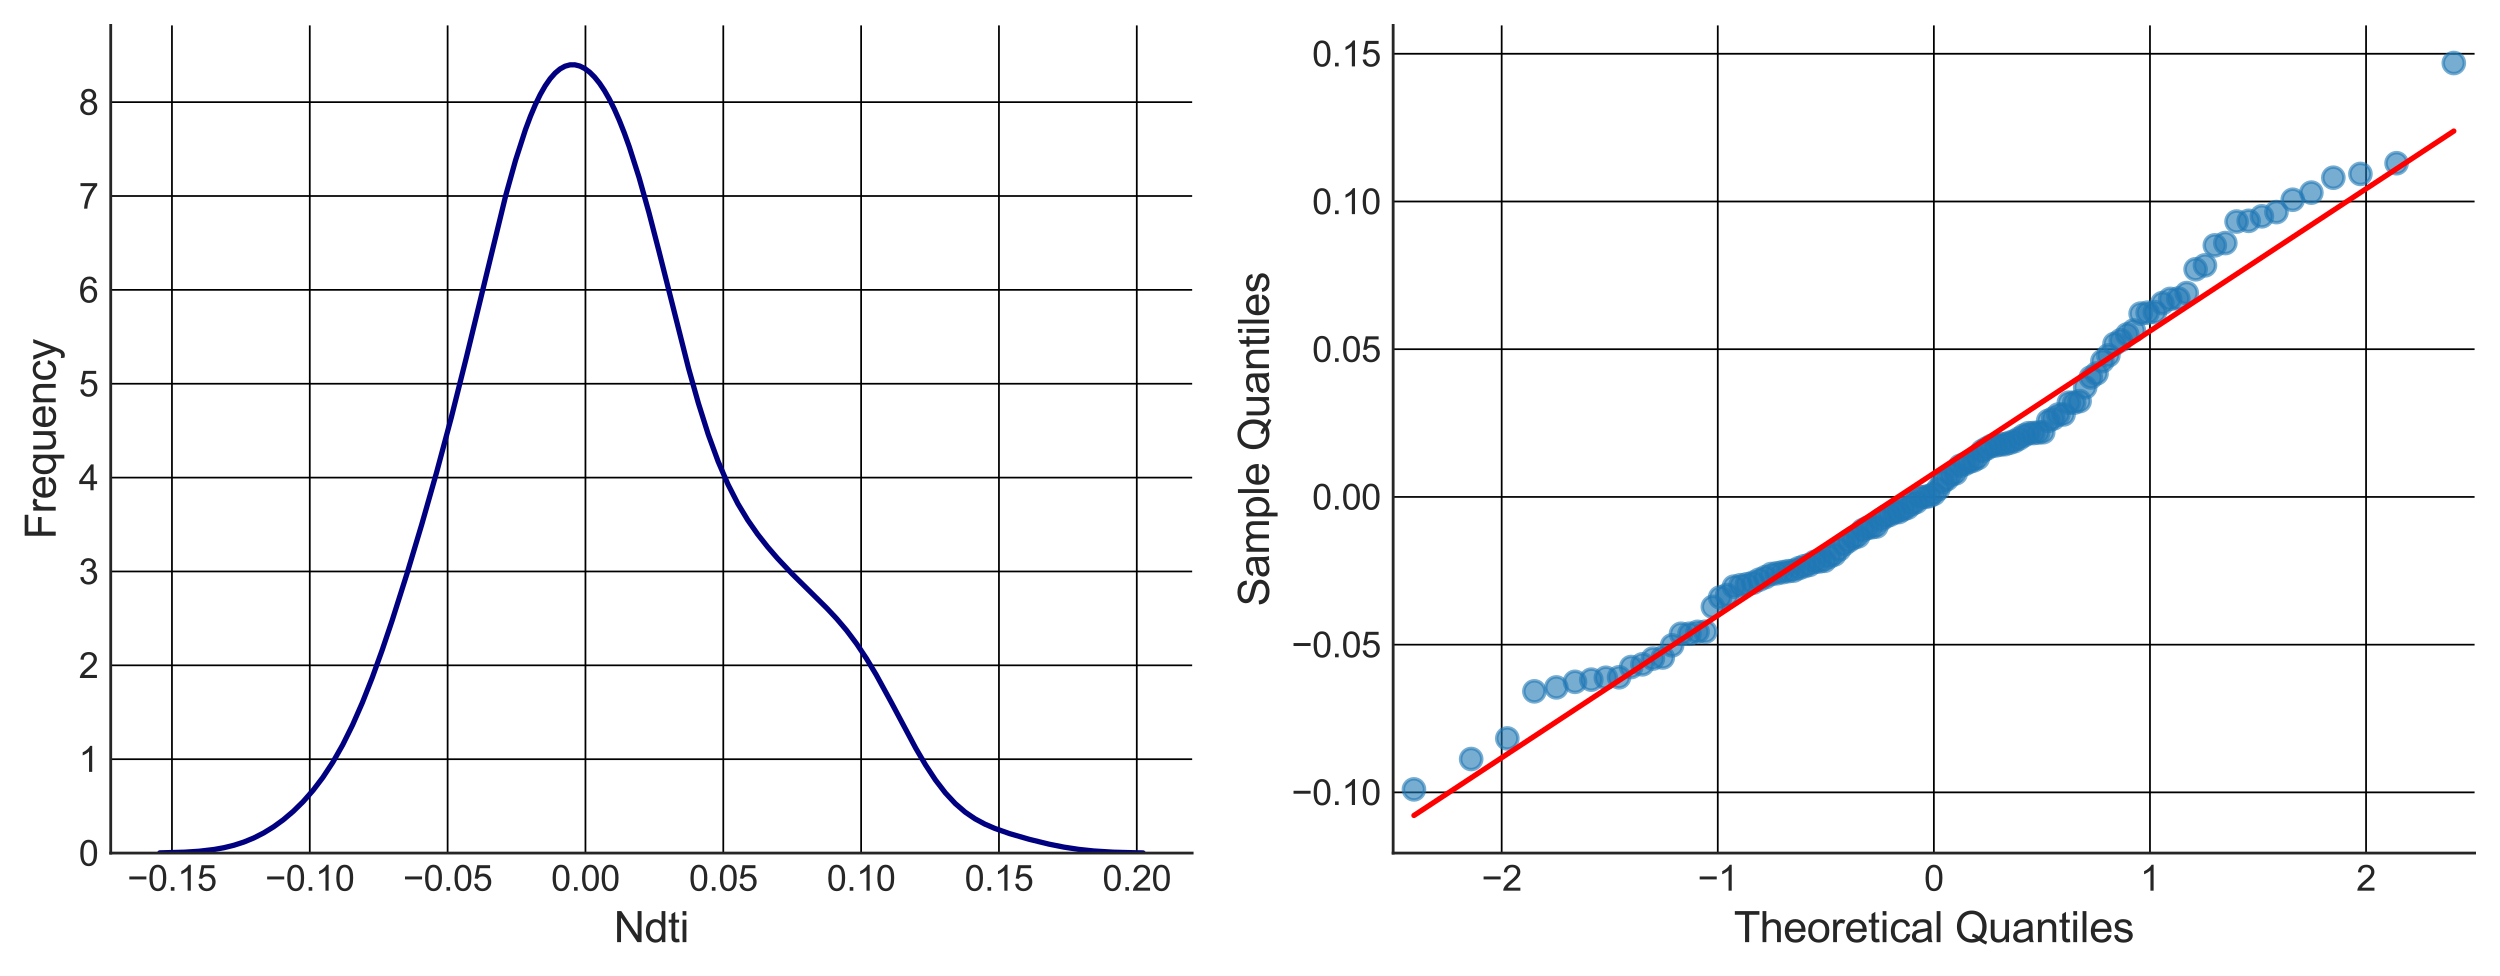 <?xml version="1.0" encoding="utf-8" standalone="no"?>
<!DOCTYPE svg PUBLIC "-//W3C//DTD SVG 1.1//EN"
  "http://www.w3.org/Graphics/SVG/1.1/DTD/svg11.dtd">
<svg xmlns:xlink="http://www.w3.org/1999/xlink" width="708.431pt" height="276.56pt" viewBox="0 0 708.431 276.56" xmlns="http://www.w3.org/2000/svg" version="1.1">
 <defs>
  <style type="text/css">*{stroke-linejoin: round; stroke-linecap: butt}</style>
 </defs>
 <g id="figure_1">
  <g id="patch_1">
   <path d="M 0 276.56 
L 708.431 276.56 
L 708.431 0 
L 0 0 
L 0 276.56 
z
" style="fill: none"/>
  </g>
  <g id="axes_1">
   <g id="patch_2">
    <path d="M 31.376 241.74 
L 337.826 241.74 
L 337.826 7.2 
L 31.376 7.2 
L 31.376 241.74 
z
" style="fill: none"/>
   </g>
   <g id="matplotlib.axis_1">
    <g id="xtick_1">
     <g id="line2d_1">
      <path d="M 48.726 241.74 
L 48.726 7.2 
" clip-path="url(#pf170e3be5d)" style="fill: none; stroke: #000000; stroke-width: 0.5; stroke-linecap: round"/>
     </g>
     <g id="line2d_2"/>
     <g id="text_1">
      <!-- −0.15 -->
      <g style="fill: #262626" transform="translate(36.075 252.398) scale(0.1 -0.1)">
       <defs>
        <path id="ArialMT-2212" d="M 3381 1997 
L 356 1997 
L 356 2522 
L 3381 2522 
L 3381 1997 
z
" transform="scale(0.016)"/>
        <path id="ArialMT-30" d="M 266 2259 
Q 266 3072 433 3567 
Q 600 4063 929 4331 
Q 1259 4600 1759 4600 
Q 2128 4600 2406 4451 
Q 2684 4303 2865 4023 
Q 3047 3744 3150 3342 
Q 3253 2941 3253 2259 
Q 3253 1453 3087 958 
Q 2922 463 2592 192 
Q 2263 -78 1759 -78 
Q 1097 -78 719 397 
Q 266 969 266 2259 
z
M 844 2259 
Q 844 1131 1108 757 
Q 1372 384 1759 384 
Q 2147 384 2411 759 
Q 2675 1134 2675 2259 
Q 2675 3391 2411 3762 
Q 2147 4134 1753 4134 
Q 1366 4134 1134 3806 
Q 844 3388 844 2259 
z
" transform="scale(0.016)"/>
        <path id="ArialMT-2e" d="M 581 0 
L 581 641 
L 1222 641 
L 1222 0 
L 581 0 
z
" transform="scale(0.016)"/>
        <path id="ArialMT-31" d="M 2384 0 
L 1822 0 
L 1822 3584 
Q 1619 3391 1289 3197 
Q 959 3003 697 2906 
L 697 3450 
Q 1169 3672 1522 3987 
Q 1875 4303 2022 4600 
L 2384 4600 
L 2384 0 
z
" transform="scale(0.016)"/>
        <path id="ArialMT-35" d="M 266 1200 
L 856 1250 
Q 922 819 1161 601 
Q 1400 384 1738 384 
Q 2144 384 2425 690 
Q 2706 997 2706 1503 
Q 2706 1984 2436 2262 
Q 2166 2541 1728 2541 
Q 1456 2541 1237 2417 
Q 1019 2294 894 2097 
L 366 2166 
L 809 4519 
L 3088 4519 
L 3088 3981 
L 1259 3981 
L 1013 2750 
Q 1425 3038 1878 3038 
Q 2478 3038 2890 2622 
Q 3303 2206 3303 1553 
Q 3303 931 2941 478 
Q 2500 -78 1738 -78 
Q 1113 -78 717 272 
Q 322 622 266 1200 
z
" transform="scale(0.016)"/>
       </defs>
       <use xlink:href="#ArialMT-2212"/>
       <use xlink:href="#ArialMT-30" transform="translate(58.398 0)"/>
       <use xlink:href="#ArialMT-2e" transform="translate(114.014 0)"/>
       <use xlink:href="#ArialMT-31" transform="translate(141.797 0)"/>
       <use xlink:href="#ArialMT-35" transform="translate(197.412 0)"/>
      </g>
     </g>
    </g>
    <g id="xtick_2">
     <g id="line2d_3">
      <path d="M 87.784 241.74 
L 87.784 7.2 
" clip-path="url(#pf170e3be5d)" style="fill: none; stroke: #000000; stroke-width: 0.5; stroke-linecap: round"/>
     </g>
     <g id="line2d_4"/>
     <g id="text_2">
      <!-- −0.10 -->
      <g style="fill: #262626" transform="translate(75.133 252.398) scale(0.1 -0.1)">
       <use xlink:href="#ArialMT-2212"/>
       <use xlink:href="#ArialMT-30" transform="translate(58.398 0)"/>
       <use xlink:href="#ArialMT-2e" transform="translate(114.014 0)"/>
       <use xlink:href="#ArialMT-31" transform="translate(141.797 0)"/>
       <use xlink:href="#ArialMT-30" transform="translate(197.412 0)"/>
      </g>
     </g>
    </g>
    <g id="xtick_3">
     <g id="line2d_5">
      <path d="M 126.843 241.74 
L 126.843 7.2 
" clip-path="url(#pf170e3be5d)" style="fill: none; stroke: #000000; stroke-width: 0.5; stroke-linecap: round"/>
     </g>
     <g id="line2d_6"/>
     <g id="text_3">
      <!-- −0.05 -->
      <g style="fill: #262626" transform="translate(114.192 252.398) scale(0.1 -0.1)">
       <use xlink:href="#ArialMT-2212"/>
       <use xlink:href="#ArialMT-30" transform="translate(58.398 0)"/>
       <use xlink:href="#ArialMT-2e" transform="translate(114.014 0)"/>
       <use xlink:href="#ArialMT-30" transform="translate(141.797 0)"/>
       <use xlink:href="#ArialMT-35" transform="translate(197.412 0)"/>
      </g>
     </g>
    </g>
    <g id="xtick_4">
     <g id="line2d_7">
      <path d="M 165.901 241.74 
L 165.901 7.2 
" clip-path="url(#pf170e3be5d)" style="fill: none; stroke: #000000; stroke-width: 0.5; stroke-linecap: round"/>
     </g>
     <g id="line2d_8"/>
     <g id="text_4">
      <!-- 0.00 -->
      <g style="fill: #262626" transform="translate(156.17 252.398) scale(0.1 -0.1)">
       <use xlink:href="#ArialMT-30"/>
       <use xlink:href="#ArialMT-2e" transform="translate(55.615 0)"/>
       <use xlink:href="#ArialMT-30" transform="translate(83.398 0)"/>
       <use xlink:href="#ArialMT-30" transform="translate(139.014 0)"/>
      </g>
     </g>
    </g>
    <g id="xtick_5">
     <g id="line2d_9">
      <path d="M 204.959 241.74 
L 204.959 7.2 
" clip-path="url(#pf170e3be5d)" style="fill: none; stroke: #000000; stroke-width: 0.5; stroke-linecap: round"/>
     </g>
     <g id="line2d_10"/>
     <g id="text_5">
      <!-- 0.05 -->
      <g style="fill: #262626" transform="translate(195.229 252.398) scale(0.1 -0.1)">
       <use xlink:href="#ArialMT-30"/>
       <use xlink:href="#ArialMT-2e" transform="translate(55.615 0)"/>
       <use xlink:href="#ArialMT-30" transform="translate(83.398 0)"/>
       <use xlink:href="#ArialMT-35" transform="translate(139.014 0)"/>
      </g>
     </g>
    </g>
    <g id="xtick_6">
     <g id="line2d_11">
      <path d="M 244.017 241.74 
L 244.017 7.2 
" clip-path="url(#pf170e3be5d)" style="fill: none; stroke: #000000; stroke-width: 0.5; stroke-linecap: round"/>
     </g>
     <g id="line2d_12"/>
     <g id="text_6">
      <!-- 0.10 -->
      <g style="fill: #262626" transform="translate(234.287 252.398) scale(0.1 -0.1)">
       <use xlink:href="#ArialMT-30"/>
       <use xlink:href="#ArialMT-2e" transform="translate(55.615 0)"/>
       <use xlink:href="#ArialMT-31" transform="translate(83.398 0)"/>
       <use xlink:href="#ArialMT-30" transform="translate(139.014 0)"/>
      </g>
     </g>
    </g>
    <g id="xtick_7">
     <g id="line2d_13">
      <path d="M 283.075 241.74 
L 283.075 7.2 
" clip-path="url(#pf170e3be5d)" style="fill: none; stroke: #000000; stroke-width: 0.5; stroke-linecap: round"/>
     </g>
     <g id="line2d_14"/>
     <g id="text_7">
      <!-- 0.15 -->
      <g style="fill: #262626" transform="translate(273.345 252.398) scale(0.1 -0.1)">
       <use xlink:href="#ArialMT-30"/>
       <use xlink:href="#ArialMT-2e" transform="translate(55.615 0)"/>
       <use xlink:href="#ArialMT-31" transform="translate(83.398 0)"/>
       <use xlink:href="#ArialMT-35" transform="translate(139.014 0)"/>
      </g>
     </g>
    </g>
    <g id="xtick_8">
     <g id="line2d_15">
      <path d="M 322.134 241.74 
L 322.134 7.2 
" clip-path="url(#pf170e3be5d)" style="fill: none; stroke: #000000; stroke-width: 0.5; stroke-linecap: round"/>
     </g>
     <g id="line2d_16"/>
     <g id="text_8">
      <!-- 0.20 -->
      <g style="fill: #262626" transform="translate(312.403 252.398) scale(0.1 -0.1)">
       <defs>
        <path id="ArialMT-32" d="M 3222 541 
L 3222 0 
L 194 0 
Q 188 203 259 391 
Q 375 700 629 1000 
Q 884 1300 1366 1694 
Q 2113 2306 2375 2664 
Q 2638 3022 2638 3341 
Q 2638 3675 2398 3904 
Q 2159 4134 1775 4134 
Q 1369 4134 1125 3890 
Q 881 3647 878 3216 
L 300 3275 
Q 359 3922 746 4261 
Q 1134 4600 1788 4600 
Q 2447 4600 2831 4234 
Q 3216 3869 3216 3328 
Q 3216 3053 3103 2787 
Q 2991 2522 2730 2228 
Q 2469 1934 1863 1422 
Q 1356 997 1212 845 
Q 1069 694 975 541 
L 3222 541 
z
" transform="scale(0.016)"/>
       </defs>
       <use xlink:href="#ArialMT-30"/>
       <use xlink:href="#ArialMT-2e" transform="translate(55.615 0)"/>
       <use xlink:href="#ArialMT-32" transform="translate(83.398 0)"/>
       <use xlink:href="#ArialMT-30" transform="translate(139.014 0)"/>
      </g>
     </g>
    </g>
    <g id="text_9">
     <!-- Ndti -->
     <g style="fill: #262626" transform="translate(173.931 266.975) scale(0.12 -0.12)">
      <defs>
       <path id="ArialMT-4e" d="M 488 0 
L 488 4581 
L 1109 4581 
L 3516 984 
L 3516 4581 
L 4097 4581 
L 4097 0 
L 3475 0 
L 1069 3600 
L 1069 0 
L 488 0 
z
" transform="scale(0.016)"/>
       <path id="ArialMT-64" d="M 2575 0 
L 2575 419 
Q 2259 -75 1647 -75 
Q 1250 -75 917 144 
Q 584 363 401 755 
Q 219 1147 219 1656 
Q 219 2153 384 2558 
Q 550 2963 881 3178 
Q 1213 3394 1622 3394 
Q 1922 3394 2156 3267 
Q 2391 3141 2538 2938 
L 2538 4581 
L 3097 4581 
L 3097 0 
L 2575 0 
z
M 797 1656 
Q 797 1019 1065 703 
Q 1334 388 1700 388 
Q 2069 388 2326 689 
Q 2584 991 2584 1609 
Q 2584 2291 2321 2609 
Q 2059 2928 1675 2928 
Q 1300 2928 1048 2622 
Q 797 2316 797 1656 
z
" transform="scale(0.016)"/>
       <path id="ArialMT-74" d="M 1650 503 
L 1731 6 
Q 1494 -44 1306 -44 
Q 1000 -44 831 53 
Q 663 150 594 308 
Q 525 466 525 972 
L 525 2881 
L 113 2881 
L 113 3319 
L 525 3319 
L 525 4141 
L 1084 4478 
L 1084 3319 
L 1650 3319 
L 1650 2881 
L 1084 2881 
L 1084 941 
Q 1084 700 1114 631 
Q 1144 563 1211 522 
Q 1278 481 1403 481 
Q 1497 481 1650 503 
z
" transform="scale(0.016)"/>
       <path id="ArialMT-69" d="M 425 3934 
L 425 4581 
L 988 4581 
L 988 3934 
L 425 3934 
z
M 425 0 
L 425 3319 
L 988 3319 
L 988 0 
L 425 0 
z
" transform="scale(0.016)"/>
      </defs>
      <use xlink:href="#ArialMT-4e"/>
      <use xlink:href="#ArialMT-64" transform="translate(72.217 0)"/>
      <use xlink:href="#ArialMT-74" transform="translate(127.832 0)"/>
      <use xlink:href="#ArialMT-69" transform="translate(155.615 0)"/>
     </g>
    </g>
   </g>
   <g id="matplotlib.axis_2">
    <g id="ytick_1">
     <g id="line2d_17">
      <path d="M 31.376 241.74 
L 337.826 241.74 
" clip-path="url(#pf170e3be5d)" style="fill: none; stroke: #000000; stroke-width: 0.5; stroke-linecap: round"/>
     </g>
     <g id="line2d_18"/>
     <g id="text_10">
      <!-- 0 -->
      <g style="fill: #262626" transform="translate(22.315 245.319) scale(0.1 -0.1)">
       <use xlink:href="#ArialMT-30"/>
      </g>
     </g>
    </g>
    <g id="ytick_2">
     <g id="line2d_19">
      <path d="M 31.376 215.14 
L 337.826 215.14 
" clip-path="url(#pf170e3be5d)" style="fill: none; stroke: #000000; stroke-width: 0.5; stroke-linecap: round"/>
     </g>
     <g id="line2d_20"/>
     <g id="text_11">
      <!-- 1 -->
      <g style="fill: #262626" transform="translate(22.315 218.719) scale(0.1 -0.1)">
       <use xlink:href="#ArialMT-31"/>
      </g>
     </g>
    </g>
    <g id="ytick_3">
     <g id="line2d_21">
      <path d="M 31.376 188.541 
L 337.826 188.541 
" clip-path="url(#pf170e3be5d)" style="fill: none; stroke: #000000; stroke-width: 0.5; stroke-linecap: round"/>
     </g>
     <g id="line2d_22"/>
     <g id="text_12">
      <!-- 2 -->
      <g style="fill: #262626" transform="translate(22.315 192.12) scale(0.1 -0.1)">
       <use xlink:href="#ArialMT-32"/>
      </g>
     </g>
    </g>
    <g id="ytick_4">
     <g id="line2d_23">
      <path d="M 31.376 161.941 
L 337.826 161.941 
" clip-path="url(#pf170e3be5d)" style="fill: none; stroke: #000000; stroke-width: 0.5; stroke-linecap: round"/>
     </g>
     <g id="line2d_24"/>
     <g id="text_13">
      <!-- 3 -->
      <g style="fill: #262626" transform="translate(22.315 165.52) scale(0.1 -0.1)">
       <defs>
        <path id="ArialMT-33" d="M 269 1209 
L 831 1284 
Q 928 806 1161 595 
Q 1394 384 1728 384 
Q 2125 384 2398 659 
Q 2672 934 2672 1341 
Q 2672 1728 2419 1979 
Q 2166 2231 1775 2231 
Q 1616 2231 1378 2169 
L 1441 2663 
Q 1497 2656 1531 2656 
Q 1891 2656 2178 2843 
Q 2466 3031 2466 3422 
Q 2466 3731 2256 3934 
Q 2047 4138 1716 4138 
Q 1388 4138 1169 3931 
Q 950 3725 888 3313 
L 325 3413 
Q 428 3978 793 4289 
Q 1159 4600 1703 4600 
Q 2078 4600 2393 4439 
Q 2709 4278 2876 4000 
Q 3044 3722 3044 3409 
Q 3044 3113 2884 2869 
Q 2725 2625 2413 2481 
Q 2819 2388 3044 2092 
Q 3269 1797 3269 1353 
Q 3269 753 2831 336 
Q 2394 -81 1725 -81 
Q 1122 -81 723 278 
Q 325 638 269 1209 
z
" transform="scale(0.016)"/>
       </defs>
       <use xlink:href="#ArialMT-33"/>
      </g>
     </g>
    </g>
    <g id="ytick_5">
     <g id="line2d_25">
      <path d="M 31.376 135.342 
L 337.826 135.342 
" clip-path="url(#pf170e3be5d)" style="fill: none; stroke: #000000; stroke-width: 0.5; stroke-linecap: round"/>
     </g>
     <g id="line2d_26"/>
     <g id="text_14">
      <!-- 4 -->
      <g style="fill: #262626" transform="translate(22.315 138.921) scale(0.1 -0.1)">
       <defs>
        <path id="ArialMT-34" d="M 2069 0 
L 2069 1097 
L 81 1097 
L 81 1613 
L 2172 4581 
L 2631 4581 
L 2631 1613 
L 3250 1613 
L 3250 1097 
L 2631 1097 
L 2631 0 
L 2069 0 
z
M 2069 1613 
L 2069 3678 
L 634 1613 
L 2069 1613 
z
" transform="scale(0.016)"/>
       </defs>
       <use xlink:href="#ArialMT-34"/>
      </g>
     </g>
    </g>
    <g id="ytick_6">
     <g id="line2d_27">
      <path d="M 31.376 108.742 
L 337.826 108.742 
" clip-path="url(#pf170e3be5d)" style="fill: none; stroke: #000000; stroke-width: 0.5; stroke-linecap: round"/>
     </g>
     <g id="line2d_28"/>
     <g id="text_15">
      <!-- 5 -->
      <g style="fill: #262626" transform="translate(22.315 112.321) scale(0.1 -0.1)">
       <use xlink:href="#ArialMT-35"/>
      </g>
     </g>
    </g>
    <g id="ytick_7">
     <g id="line2d_29">
      <path d="M 31.376 82.143 
L 337.826 82.143 
" clip-path="url(#pf170e3be5d)" style="fill: none; stroke: #000000; stroke-width: 0.5; stroke-linecap: round"/>
     </g>
     <g id="line2d_30"/>
     <g id="text_16">
      <!-- 6 -->
      <g style="fill: #262626" transform="translate(22.315 85.722) scale(0.1 -0.1)">
       <defs>
        <path id="ArialMT-36" d="M 3184 3459 
L 2625 3416 
Q 2550 3747 2413 3897 
Q 2184 4138 1850 4138 
Q 1581 4138 1378 3988 
Q 1113 3794 959 3422 
Q 806 3050 800 2363 
Q 1003 2672 1297 2822 
Q 1591 2972 1913 2972 
Q 2475 2972 2870 2558 
Q 3266 2144 3266 1488 
Q 3266 1056 3080 686 
Q 2894 316 2569 119 
Q 2244 -78 1831 -78 
Q 1128 -78 684 439 
Q 241 956 241 2144 
Q 241 3472 731 4075 
Q 1159 4600 1884 4600 
Q 2425 4600 2770 4297 
Q 3116 3994 3184 3459 
z
M 888 1484 
Q 888 1194 1011 928 
Q 1134 663 1356 523 
Q 1578 384 1822 384 
Q 2178 384 2434 671 
Q 2691 959 2691 1453 
Q 2691 1928 2437 2201 
Q 2184 2475 1800 2475 
Q 1419 2475 1153 2201 
Q 888 1928 888 1484 
z
" transform="scale(0.016)"/>
       </defs>
       <use xlink:href="#ArialMT-36"/>
      </g>
     </g>
    </g>
    <g id="ytick_8">
     <g id="line2d_31">
      <path d="M 31.376 55.543 
L 337.826 55.543 
" clip-path="url(#pf170e3be5d)" style="fill: none; stroke: #000000; stroke-width: 0.5; stroke-linecap: round"/>
     </g>
     <g id="line2d_32"/>
     <g id="text_17">
      <!-- 7 -->
      <g style="fill: #262626" transform="translate(22.315 59.122) scale(0.1 -0.1)">
       <defs>
        <path id="ArialMT-37" d="M 303 3981 
L 303 4522 
L 3269 4522 
L 3269 4084 
Q 2831 3619 2401 2847 
Q 1972 2075 1738 1259 
Q 1569 684 1522 0 
L 944 0 
Q 953 541 1156 1306 
Q 1359 2072 1739 2783 
Q 2119 3494 2547 3981 
L 303 3981 
z
" transform="scale(0.016)"/>
       </defs>
       <use xlink:href="#ArialMT-37"/>
      </g>
     </g>
    </g>
    <g id="ytick_9">
     <g id="line2d_33">
      <path d="M 31.376 28.944 
L 337.826 28.944 
" clip-path="url(#pf170e3be5d)" style="fill: none; stroke: #000000; stroke-width: 0.5; stroke-linecap: round"/>
     </g>
     <g id="line2d_34"/>
     <g id="text_18">
      <!-- 8 -->
      <g style="fill: #262626" transform="translate(22.315 32.522) scale(0.1 -0.1)">
       <defs>
        <path id="ArialMT-38" d="M 1131 2484 
Q 781 2613 612 2850 
Q 444 3088 444 3419 
Q 444 3919 803 4259 
Q 1163 4600 1759 4600 
Q 2359 4600 2725 4251 
Q 3091 3903 3091 3403 
Q 3091 3084 2923 2848 
Q 2756 2613 2416 2484 
Q 2838 2347 3058 2040 
Q 3278 1734 3278 1309 
Q 3278 722 2862 322 
Q 2447 -78 1769 -78 
Q 1091 -78 675 323 
Q 259 725 259 1325 
Q 259 1772 486 2073 
Q 713 2375 1131 2484 
z
M 1019 3438 
Q 1019 3113 1228 2906 
Q 1438 2700 1772 2700 
Q 2097 2700 2305 2904 
Q 2513 3109 2513 3406 
Q 2513 3716 2298 3927 
Q 2084 4138 1766 4138 
Q 1444 4138 1231 3931 
Q 1019 3725 1019 3438 
z
M 838 1322 
Q 838 1081 952 856 
Q 1066 631 1291 507 
Q 1516 384 1775 384 
Q 2178 384 2440 643 
Q 2703 903 2703 1303 
Q 2703 1709 2433 1975 
Q 2163 2241 1756 2241 
Q 1359 2241 1098 1978 
Q 838 1716 838 1322 
z
" transform="scale(0.016)"/>
       </defs>
       <use xlink:href="#ArialMT-38"/>
      </g>
     </g>
    </g>
    <g id="text_19">
     <!-- Frequency -->
     <g style="fill: #262626" transform="translate(15.789 152.815) rotate(-90) scale(0.12 -0.12)">
      <defs>
       <path id="ArialMT-46" d="M 525 0 
L 525 4581 
L 3616 4581 
L 3616 4041 
L 1131 4041 
L 1131 2622 
L 3281 2622 
L 3281 2081 
L 1131 2081 
L 1131 0 
L 525 0 
z
" transform="scale(0.016)"/>
       <path id="ArialMT-72" d="M 416 0 
L 416 3319 
L 922 3319 
L 922 2816 
Q 1116 3169 1280 3281 
Q 1444 3394 1641 3394 
Q 1925 3394 2219 3213 
L 2025 2691 
Q 1819 2813 1613 2813 
Q 1428 2813 1281 2702 
Q 1134 2591 1072 2394 
Q 978 2094 978 1738 
L 978 0 
L 416 0 
z
" transform="scale(0.016)"/>
       <path id="ArialMT-65" d="M 2694 1069 
L 3275 997 
Q 3138 488 2766 206 
Q 2394 -75 1816 -75 
Q 1088 -75 661 373 
Q 234 822 234 1631 
Q 234 2469 665 2931 
Q 1097 3394 1784 3394 
Q 2450 3394 2872 2941 
Q 3294 2488 3294 1666 
Q 3294 1616 3291 1516 
L 816 1516 
Q 847 969 1125 678 
Q 1403 388 1819 388 
Q 2128 388 2347 550 
Q 2566 713 2694 1069 
z
M 847 1978 
L 2700 1978 
Q 2663 2397 2488 2606 
Q 2219 2931 1791 2931 
Q 1403 2931 1139 2672 
Q 875 2413 847 1978 
z
" transform="scale(0.016)"/>
       <path id="ArialMT-71" d="M 2538 -1272 
L 2538 353 
Q 2406 169 2170 47 
Q 1934 -75 1669 -75 
Q 1078 -75 651 397 
Q 225 869 225 1691 
Q 225 2191 398 2587 
Q 572 2984 901 3189 
Q 1231 3394 1625 3394 
Q 2241 3394 2594 2875 
L 2594 3319 
L 3100 3319 
L 3100 -1272 
L 2538 -1272 
z
M 803 1669 
Q 803 1028 1072 708 
Q 1341 388 1716 388 
Q 2075 388 2334 692 
Q 2594 997 2594 1619 
Q 2594 2281 2320 2615 
Q 2047 2950 1678 2950 
Q 1313 2950 1058 2639 
Q 803 2328 803 1669 
z
" transform="scale(0.016)"/>
       <path id="ArialMT-75" d="M 2597 0 
L 2597 488 
Q 2209 -75 1544 -75 
Q 1250 -75 995 37 
Q 741 150 617 320 
Q 494 491 444 738 
Q 409 903 409 1263 
L 409 3319 
L 972 3319 
L 972 1478 
Q 972 1038 1006 884 
Q 1059 663 1231 536 
Q 1403 409 1656 409 
Q 1909 409 2131 539 
Q 2353 669 2445 892 
Q 2538 1116 2538 1541 
L 2538 3319 
L 3100 3319 
L 3100 0 
L 2597 0 
z
" transform="scale(0.016)"/>
       <path id="ArialMT-6e" d="M 422 0 
L 422 3319 
L 928 3319 
L 928 2847 
Q 1294 3394 1984 3394 
Q 2284 3394 2536 3286 
Q 2788 3178 2913 3003 
Q 3038 2828 3088 2588 
Q 3119 2431 3119 2041 
L 3119 0 
L 2556 0 
L 2556 2019 
Q 2556 2363 2490 2533 
Q 2425 2703 2258 2804 
Q 2091 2906 1866 2906 
Q 1506 2906 1245 2678 
Q 984 2450 984 1813 
L 984 0 
L 422 0 
z
" transform="scale(0.016)"/>
       <path id="ArialMT-63" d="M 2588 1216 
L 3141 1144 
Q 3050 572 2676 248 
Q 2303 -75 1759 -75 
Q 1078 -75 664 370 
Q 250 816 250 1647 
Q 250 2184 428 2587 
Q 606 2991 970 3192 
Q 1334 3394 1763 3394 
Q 2303 3394 2647 3120 
Q 2991 2847 3088 2344 
L 2541 2259 
Q 2463 2594 2264 2762 
Q 2066 2931 1784 2931 
Q 1359 2931 1093 2626 
Q 828 2322 828 1663 
Q 828 994 1084 691 
Q 1341 388 1753 388 
Q 2084 388 2306 591 
Q 2528 794 2588 1216 
z
" transform="scale(0.016)"/>
       <path id="ArialMT-79" d="M 397 -1278 
L 334 -750 
Q 519 -800 656 -800 
Q 844 -800 956 -737 
Q 1069 -675 1141 -563 
Q 1194 -478 1313 -144 
Q 1328 -97 1363 -6 
L 103 3319 
L 709 3319 
L 1400 1397 
Q 1534 1031 1641 628 
Q 1738 1016 1872 1384 
L 2581 3319 
L 3144 3319 
L 1881 -56 
Q 1678 -603 1566 -809 
Q 1416 -1088 1222 -1217 
Q 1028 -1347 759 -1347 
Q 597 -1347 397 -1278 
z
" transform="scale(0.016)"/>
      </defs>
      <use xlink:href="#ArialMT-46"/>
      <use xlink:href="#ArialMT-72" transform="translate(61.084 0)"/>
      <use xlink:href="#ArialMT-65" transform="translate(94.385 0)"/>
      <use xlink:href="#ArialMT-71" transform="translate(150 0)"/>
      <use xlink:href="#ArialMT-75" transform="translate(205.615 0)"/>
      <use xlink:href="#ArialMT-65" transform="translate(261.23 0)"/>
      <use xlink:href="#ArialMT-6e" transform="translate(316.846 0)"/>
      <use xlink:href="#ArialMT-63" transform="translate(372.461 0)"/>
      <use xlink:href="#ArialMT-79" transform="translate(422.461 0)"/>
     </g>
    </g>
   </g>
   <g id="line2d_35">
    <path d="M 45.305 241.678 
L 52.305 241.487 
L 56.505 241.21 
L 60.705 240.712 
L 63.505 240.203 
L 66.305 239.514 
L 69.105 238.609 
L 71.905 237.458 
L 74.705 236.035 
L 77.504 234.318 
L 80.304 232.284 
L 83.104 229.908 
L 85.904 227.154 
L 88.704 223.967 
L 91.504 220.28 
L 94.304 216.013 
L 97.104 211.088 
L 99.904 205.446 
L 102.704 199.061 
L 105.504 191.956 
L 108.303 184.198 
L 111.103 175.891 
L 115.303 162.637 
L 119.503 148.643 
L 123.703 133.913 
L 127.903 118.244 
L 132.103 101.501 
L 143.302 55.421 
L 146.102 45.396 
L 148.902 36.723 
L 150.302 32.977 
L 151.702 29.654 
L 153.102 26.765 
L 154.502 24.314 
L 155.902 22.298 
L 157.302 20.709 
L 158.702 19.536 
L 160.102 18.764 
L 161.502 18.379 
L 162.902 18.366 
L 164.302 18.715 
L 165.702 19.416 
L 167.102 20.465 
L 168.501 21.861 
L 169.901 23.603 
L 171.301 25.697 
L 172.701 28.146 
L 174.101 30.955 
L 175.501 34.126 
L 176.901 37.658 
L 178.301 41.545 
L 181.101 50.322 
L 183.901 60.268 
L 186.701 71.07 
L 195.101 104.323 
L 197.901 114.261 
L 200.7 123.114 
L 203.5 130.777 
L 206.3 137.277 
L 209.1 142.75 
L 211.9 147.389 
L 214.7 151.398 
L 217.5 154.957 
L 220.3 158.199 
L 224.5 162.661 
L 230.099 168.187 
L 234.299 172.347 
L 237.099 175.335 
L 239.899 178.639 
L 242.699 182.363 
L 245.499 186.564 
L 248.299 191.231 
L 252.499 198.903 
L 259.498 212.022 
L 262.298 216.796 
L 265.098 221.05 
L 267.898 224.694 
L 270.698 227.706 
L 273.498 230.124 
L 276.298 232.032 
L 279.098 233.536 
L 281.898 234.748 
L 286.098 236.222 
L 291.697 237.846 
L 297.297 239.216 
L 301.497 240.052 
L 305.697 240.692 
L 309.897 241.139 
L 315.497 241.488 
L 322.496 241.671 
L 323.896 241.688 
L 323.896 241.688 
" clip-path="url(#pf170e3be5d)" style="fill: none; stroke: #000080; stroke-width: 1.5; stroke-linecap: round"/>
   </g>
   <g id="patch_3">
    <path d="M 31.376 241.74 
L 31.376 7.2 
" style="fill: none; stroke: #262626; stroke-width: 0.8; stroke-linejoin: miter; stroke-linecap: square"/>
   </g>
   <g id="patch_4">
    <path d="M 31.376 241.74 
L 337.826 241.74 
" style="fill: none; stroke: #262626; stroke-width: 0.8; stroke-linejoin: miter; stroke-linecap: square"/>
   </g>
  </g>
  <g id="axes_2">
   <g id="patch_5">
    <path d="M 394.781 241.74 
L 701.231 241.74 
L 701.231 7.2 
L 394.781 7.2 
L 394.781 241.74 
z
" style="fill: none"/>
   </g>
   <g id="matplotlib.axis_3">
    <g id="xtick_9">
     <g id="line2d_36">
      <path d="M 425.535 241.74 
L 425.535 7.2 
" clip-path="url(#pd50b968740)" style="fill: none; stroke: #000000; stroke-width: 0.5; stroke-linecap: round"/>
     </g>
     <g id="line2d_37"/>
     <g id="text_20">
      <!-- −2 -->
      <g style="fill: #262626" transform="translate(419.834 252.398) scale(0.1 -0.1)">
       <use xlink:href="#ArialMT-2212"/>
       <use xlink:href="#ArialMT-32" transform="translate(58.398 0)"/>
      </g>
     </g>
    </g>
    <g id="xtick_10">
     <g id="line2d_38">
      <path d="M 486.77 241.74 
L 486.77 7.2 
" clip-path="url(#pd50b968740)" style="fill: none; stroke: #000000; stroke-width: 0.5; stroke-linecap: round"/>
     </g>
     <g id="line2d_39"/>
     <g id="text_21">
      <!-- −1 -->
      <g style="fill: #262626" transform="translate(481.07 252.398) scale(0.1 -0.1)">
       <use xlink:href="#ArialMT-2212"/>
       <use xlink:href="#ArialMT-31" transform="translate(58.398 0)"/>
      </g>
     </g>
    </g>
    <g id="xtick_11">
     <g id="line2d_40">
      <path d="M 548.006 241.74 
L 548.006 7.2 
" clip-path="url(#pd50b968740)" style="fill: none; stroke: #000000; stroke-width: 0.5; stroke-linecap: round"/>
     </g>
     <g id="line2d_41"/>
     <g id="text_22">
      <!-- 0 -->
      <g style="fill: #262626" transform="translate(545.225 252.398) scale(0.1 -0.1)">
       <use xlink:href="#ArialMT-30"/>
      </g>
     </g>
    </g>
    <g id="xtick_12">
     <g id="line2d_42">
      <path d="M 609.242 241.74 
L 609.242 7.2 
" clip-path="url(#pd50b968740)" style="fill: none; stroke: #000000; stroke-width: 0.5; stroke-linecap: round"/>
     </g>
     <g id="line2d_43"/>
     <g id="text_23">
      <!-- 1 -->
      <g style="fill: #262626" transform="translate(606.461 252.398) scale(0.1 -0.1)">
       <use xlink:href="#ArialMT-31"/>
      </g>
     </g>
    </g>
    <g id="xtick_13">
     <g id="line2d_44">
      <path d="M 670.477 241.74 
L 670.477 7.2 
" clip-path="url(#pd50b968740)" style="fill: none; stroke: #000000; stroke-width: 0.5; stroke-linecap: round"/>
     </g>
     <g id="line2d_45"/>
     <g id="text_24">
      <!-- 2 -->
      <g style="fill: #262626" transform="translate(667.697 252.398) scale(0.1 -0.1)">
       <use xlink:href="#ArialMT-32"/>
      </g>
     </g>
    </g>
    <g id="text_25">
     <!-- Theoretical Quantiles -->
     <g style="fill: #262626" transform="translate(491.314 266.975) scale(0.12 -0.12)">
      <defs>
       <path id="ArialMT-54" d="M 1659 0 
L 1659 4041 
L 150 4041 
L 150 4581 
L 3781 4581 
L 3781 4041 
L 2266 4041 
L 2266 0 
L 1659 0 
z
" transform="scale(0.016)"/>
       <path id="ArialMT-68" d="M 422 0 
L 422 4581 
L 984 4581 
L 984 2938 
Q 1378 3394 1978 3394 
Q 2347 3394 2619 3248 
Q 2891 3103 3008 2847 
Q 3125 2591 3125 2103 
L 3125 0 
L 2563 0 
L 2563 2103 
Q 2563 2525 2380 2717 
Q 2197 2909 1863 2909 
Q 1613 2909 1392 2779 
Q 1172 2650 1078 2428 
Q 984 2206 984 1816 
L 984 0 
L 422 0 
z
" transform="scale(0.016)"/>
       <path id="ArialMT-6f" d="M 213 1659 
Q 213 2581 725 3025 
Q 1153 3394 1769 3394 
Q 2453 3394 2887 2945 
Q 3322 2497 3322 1706 
Q 3322 1066 3130 698 
Q 2938 331 2570 128 
Q 2203 -75 1769 -75 
Q 1072 -75 642 372 
Q 213 819 213 1659 
z
M 791 1659 
Q 791 1022 1069 705 
Q 1347 388 1769 388 
Q 2188 388 2466 706 
Q 2744 1025 2744 1678 
Q 2744 2294 2464 2611 
Q 2184 2928 1769 2928 
Q 1347 2928 1069 2612 
Q 791 2297 791 1659 
z
" transform="scale(0.016)"/>
       <path id="ArialMT-61" d="M 2588 409 
Q 2275 144 1986 34 
Q 1697 -75 1366 -75 
Q 819 -75 525 192 
Q 231 459 231 875 
Q 231 1119 342 1320 
Q 453 1522 633 1644 
Q 813 1766 1038 1828 
Q 1203 1872 1538 1913 
Q 2219 1994 2541 2106 
Q 2544 2222 2544 2253 
Q 2544 2597 2384 2738 
Q 2169 2928 1744 2928 
Q 1347 2928 1158 2789 
Q 969 2650 878 2297 
L 328 2372 
Q 403 2725 575 2942 
Q 747 3159 1072 3276 
Q 1397 3394 1825 3394 
Q 2250 3394 2515 3294 
Q 2781 3194 2906 3042 
Q 3031 2891 3081 2659 
Q 3109 2516 3109 2141 
L 3109 1391 
Q 3109 606 3145 398 
Q 3181 191 3288 0 
L 2700 0 
Q 2613 175 2588 409 
z
M 2541 1666 
Q 2234 1541 1622 1453 
Q 1275 1403 1131 1340 
Q 988 1278 909 1158 
Q 831 1038 831 891 
Q 831 666 1001 516 
Q 1172 366 1500 366 
Q 1825 366 2078 508 
Q 2331 650 2450 897 
Q 2541 1088 2541 1459 
L 2541 1666 
z
" transform="scale(0.016)"/>
       <path id="ArialMT-6c" d="M 409 0 
L 409 4581 
L 972 4581 
L 972 0 
L 409 0 
z
" transform="scale(0.016)"/>
       <path id="ArialMT-20" transform="scale(0.016)"/>
       <path id="ArialMT-51" d="M 3966 491 
Q 4388 200 4744 66 
L 4566 -356 
Q 4072 -178 3581 206 
Q 3072 -78 2456 -78 
Q 1834 -78 1328 222 
Q 822 522 548 1065 
Q 275 1609 275 2291 
Q 275 2969 550 3525 
Q 825 4081 1333 4372 
Q 1841 4663 2469 4663 
Q 3103 4663 3612 4361 
Q 4122 4059 4389 3517 
Q 4656 2975 4656 2294 
Q 4656 1728 4484 1276 
Q 4313 825 3966 491 
z
M 2631 1266 
Q 3156 1119 3497 828 
Q 4031 1316 4031 2294 
Q 4031 2850 3842 3265 
Q 3653 3681 3289 3911 
Q 2925 4141 2472 4141 
Q 1794 4141 1347 3677 
Q 900 3213 900 2291 
Q 900 1397 1342 919 
Q 1784 441 2472 441 
Q 2797 441 3084 563 
Q 2800 747 2484 825 
L 2631 1266 
z
" transform="scale(0.016)"/>
       <path id="ArialMT-73" d="M 197 991 
L 753 1078 
Q 800 744 1014 566 
Q 1228 388 1613 388 
Q 2000 388 2187 545 
Q 2375 703 2375 916 
Q 2375 1106 2209 1216 
Q 2094 1291 1634 1406 
Q 1016 1563 777 1677 
Q 538 1791 414 1992 
Q 291 2194 291 2438 
Q 291 2659 392 2848 
Q 494 3038 669 3163 
Q 800 3259 1026 3326 
Q 1253 3394 1513 3394 
Q 1903 3394 2198 3281 
Q 2494 3169 2634 2976 
Q 2775 2784 2828 2463 
L 2278 2388 
Q 2241 2644 2061 2787 
Q 1881 2931 1553 2931 
Q 1166 2931 1000 2803 
Q 834 2675 834 2503 
Q 834 2394 903 2306 
Q 972 2216 1119 2156 
Q 1203 2125 1616 2013 
Q 2213 1853 2448 1751 
Q 2684 1650 2818 1456 
Q 2953 1263 2953 975 
Q 2953 694 2789 445 
Q 2625 197 2315 61 
Q 2006 -75 1616 -75 
Q 969 -75 630 194 
Q 291 463 197 991 
z
" transform="scale(0.016)"/>
      </defs>
      <use xlink:href="#ArialMT-54"/>
      <use xlink:href="#ArialMT-68" transform="translate(61.084 0)"/>
      <use xlink:href="#ArialMT-65" transform="translate(116.699 0)"/>
      <use xlink:href="#ArialMT-6f" transform="translate(172.314 0)"/>
      <use xlink:href="#ArialMT-72" transform="translate(227.93 0)"/>
      <use xlink:href="#ArialMT-65" transform="translate(261.23 0)"/>
      <use xlink:href="#ArialMT-74" transform="translate(316.846 0)"/>
      <use xlink:href="#ArialMT-69" transform="translate(344.629 0)"/>
      <use xlink:href="#ArialMT-63" transform="translate(366.846 0)"/>
      <use xlink:href="#ArialMT-61" transform="translate(416.846 0)"/>
      <use xlink:href="#ArialMT-6c" transform="translate(472.461 0)"/>
      <use xlink:href="#ArialMT-20" transform="translate(494.678 0)"/>
      <use xlink:href="#ArialMT-51" transform="translate(522.461 0)"/>
      <use xlink:href="#ArialMT-75" transform="translate(600.244 0)"/>
      <use xlink:href="#ArialMT-61" transform="translate(655.859 0)"/>
      <use xlink:href="#ArialMT-6e" transform="translate(711.475 0)"/>
      <use xlink:href="#ArialMT-74" transform="translate(767.09 0)"/>
      <use xlink:href="#ArialMT-69" transform="translate(794.873 0)"/>
      <use xlink:href="#ArialMT-6c" transform="translate(817.09 0)"/>
      <use xlink:href="#ArialMT-65" transform="translate(839.307 0)"/>
      <use xlink:href="#ArialMT-73" transform="translate(894.922 0)"/>
     </g>
    </g>
   </g>
   <g id="matplotlib.axis_4">
    <g id="ytick_10">
     <g id="line2d_46">
      <path d="M 394.781 224.538 
L 701.231 224.538 
" clip-path="url(#pd50b968740)" style="fill: none; stroke: #000000; stroke-width: 0.5; stroke-linecap: round"/>
     </g>
     <g id="line2d_47"/>
     <g id="text_26">
      <!-- −0.10 -->
      <g style="fill: #262626" transform="translate(365.979 228.117) scale(0.1 -0.1)">
       <use xlink:href="#ArialMT-2212"/>
       <use xlink:href="#ArialMT-30" transform="translate(58.398 0)"/>
       <use xlink:href="#ArialMT-2e" transform="translate(114.014 0)"/>
       <use xlink:href="#ArialMT-31" transform="translate(141.797 0)"/>
       <use xlink:href="#ArialMT-30" transform="translate(197.412 0)"/>
      </g>
     </g>
    </g>
    <g id="ytick_11">
     <g id="line2d_48">
      <path d="M 394.781 182.678 
L 701.231 182.678 
" clip-path="url(#pd50b968740)" style="fill: none; stroke: #000000; stroke-width: 0.5; stroke-linecap: round"/>
     </g>
     <g id="line2d_49"/>
     <g id="text_27">
      <!-- −0.05 -->
      <g style="fill: #262626" transform="translate(365.979 186.257) scale(0.1 -0.1)">
       <use xlink:href="#ArialMT-2212"/>
       <use xlink:href="#ArialMT-30" transform="translate(58.398 0)"/>
       <use xlink:href="#ArialMT-2e" transform="translate(114.014 0)"/>
       <use xlink:href="#ArialMT-30" transform="translate(141.797 0)"/>
       <use xlink:href="#ArialMT-35" transform="translate(197.412 0)"/>
      </g>
     </g>
    </g>
    <g id="ytick_12">
     <g id="line2d_50">
      <path d="M 394.781 140.818 
L 701.231 140.818 
" clip-path="url(#pd50b968740)" style="fill: none; stroke: #000000; stroke-width: 0.5; stroke-linecap: round"/>
     </g>
     <g id="line2d_51"/>
     <g id="text_28">
      <!-- 0.00 -->
      <g style="fill: #262626" transform="translate(371.82 144.397) scale(0.1 -0.1)">
       <use xlink:href="#ArialMT-30"/>
       <use xlink:href="#ArialMT-2e" transform="translate(55.615 0)"/>
       <use xlink:href="#ArialMT-30" transform="translate(83.398 0)"/>
       <use xlink:href="#ArialMT-30" transform="translate(139.014 0)"/>
      </g>
     </g>
    </g>
    <g id="ytick_13">
     <g id="line2d_52">
      <path d="M 394.781 98.958 
L 701.231 98.958 
" clip-path="url(#pd50b968740)" style="fill: none; stroke: #000000; stroke-width: 0.5; stroke-linecap: round"/>
     </g>
     <g id="line2d_53"/>
     <g id="text_29">
      <!-- 0.05 -->
      <g style="fill: #262626" transform="translate(371.82 102.537) scale(0.1 -0.1)">
       <use xlink:href="#ArialMT-30"/>
       <use xlink:href="#ArialMT-2e" transform="translate(55.615 0)"/>
       <use xlink:href="#ArialMT-30" transform="translate(83.398 0)"/>
       <use xlink:href="#ArialMT-35" transform="translate(139.014 0)"/>
      </g>
     </g>
    </g>
    <g id="ytick_14">
     <g id="line2d_54">
      <path d="M 394.781 57.098 
L 701.231 57.098 
" clip-path="url(#pd50b968740)" style="fill: none; stroke: #000000; stroke-width: 0.5; stroke-linecap: round"/>
     </g>
     <g id="line2d_55"/>
     <g id="text_30">
      <!-- 0.10 -->
      <g style="fill: #262626" transform="translate(371.82 60.677) scale(0.1 -0.1)">
       <use xlink:href="#ArialMT-30"/>
       <use xlink:href="#ArialMT-2e" transform="translate(55.615 0)"/>
       <use xlink:href="#ArialMT-31" transform="translate(83.398 0)"/>
       <use xlink:href="#ArialMT-30" transform="translate(139.014 0)"/>
      </g>
     </g>
    </g>
    <g id="ytick_15">
     <g id="line2d_56">
      <path d="M 394.781 15.239 
L 701.231 15.239 
" clip-path="url(#pd50b968740)" style="fill: none; stroke: #000000; stroke-width: 0.5; stroke-linecap: round"/>
     </g>
     <g id="line2d_57"/>
     <g id="text_31">
      <!-- 0.15 -->
      <g style="fill: #262626" transform="translate(371.82 18.818) scale(0.1 -0.1)">
       <use xlink:href="#ArialMT-30"/>
       <use xlink:href="#ArialMT-2e" transform="translate(55.615 0)"/>
       <use xlink:href="#ArialMT-31" transform="translate(83.398 0)"/>
       <use xlink:href="#ArialMT-35" transform="translate(139.014 0)"/>
      </g>
     </g>
    </g>
    <g id="text_32">
     <!-- Sample Quantiles -->
     <g style="fill: #262626" transform="translate(359.594 171.826) rotate(-90) scale(0.12 -0.12)">
      <defs>
       <path id="ArialMT-53" d="M 288 1472 
L 859 1522 
Q 900 1178 1048 958 
Q 1197 738 1509 602 
Q 1822 466 2213 466 
Q 2559 466 2825 569 
Q 3091 672 3220 851 
Q 3350 1031 3350 1244 
Q 3350 1459 3225 1620 
Q 3100 1781 2813 1891 
Q 2628 1963 1997 2114 
Q 1366 2266 1113 2400 
Q 784 2572 623 2826 
Q 463 3081 463 3397 
Q 463 3744 659 4045 
Q 856 4347 1234 4503 
Q 1613 4659 2075 4659 
Q 2584 4659 2973 4495 
Q 3363 4331 3572 4012 
Q 3781 3694 3797 3291 
L 3216 3247 
Q 3169 3681 2898 3903 
Q 2628 4125 2100 4125 
Q 1550 4125 1298 3923 
Q 1047 3722 1047 3438 
Q 1047 3191 1225 3031 
Q 1400 2872 2139 2705 
Q 2878 2538 3153 2413 
Q 3553 2228 3743 1945 
Q 3934 1663 3934 1294 
Q 3934 928 3725 604 
Q 3516 281 3123 101 
Q 2731 -78 2241 -78 
Q 1619 -78 1198 103 
Q 778 284 539 648 
Q 300 1013 288 1472 
z
" transform="scale(0.016)"/>
       <path id="ArialMT-6d" d="M 422 0 
L 422 3319 
L 925 3319 
L 925 2853 
Q 1081 3097 1340 3245 
Q 1600 3394 1931 3394 
Q 2300 3394 2536 3241 
Q 2772 3088 2869 2813 
Q 3263 3394 3894 3394 
Q 4388 3394 4653 3120 
Q 4919 2847 4919 2278 
L 4919 0 
L 4359 0 
L 4359 2091 
Q 4359 2428 4304 2576 
Q 4250 2725 4106 2815 
Q 3963 2906 3769 2906 
Q 3419 2906 3187 2673 
Q 2956 2441 2956 1928 
L 2956 0 
L 2394 0 
L 2394 2156 
Q 2394 2531 2256 2718 
Q 2119 2906 1806 2906 
Q 1569 2906 1367 2781 
Q 1166 2656 1075 2415 
Q 984 2175 984 1722 
L 984 0 
L 422 0 
z
" transform="scale(0.016)"/>
       <path id="ArialMT-70" d="M 422 -1272 
L 422 3319 
L 934 3319 
L 934 2888 
Q 1116 3141 1344 3267 
Q 1572 3394 1897 3394 
Q 2322 3394 2647 3175 
Q 2972 2956 3137 2557 
Q 3303 2159 3303 1684 
Q 3303 1175 3120 767 
Q 2938 359 2589 142 
Q 2241 -75 1856 -75 
Q 1575 -75 1351 44 
Q 1128 163 984 344 
L 984 -1272 
L 422 -1272 
z
M 931 1641 
Q 931 1000 1190 694 
Q 1450 388 1819 388 
Q 2194 388 2461 705 
Q 2728 1022 2728 1688 
Q 2728 2322 2467 2637 
Q 2206 2953 1844 2953 
Q 1484 2953 1207 2617 
Q 931 2281 931 1641 
z
" transform="scale(0.016)"/>
      </defs>
      <use xlink:href="#ArialMT-53"/>
      <use xlink:href="#ArialMT-61" transform="translate(66.699 0)"/>
      <use xlink:href="#ArialMT-6d" transform="translate(122.314 0)"/>
      <use xlink:href="#ArialMT-70" transform="translate(205.615 0)"/>
      <use xlink:href="#ArialMT-6c" transform="translate(261.23 0)"/>
      <use xlink:href="#ArialMT-65" transform="translate(283.447 0)"/>
      <use xlink:href="#ArialMT-20" transform="translate(339.062 0)"/>
      <use xlink:href="#ArialMT-51" transform="translate(366.846 0)"/>
      <use xlink:href="#ArialMT-75" transform="translate(444.629 0)"/>
      <use xlink:href="#ArialMT-61" transform="translate(500.244 0)"/>
      <use xlink:href="#ArialMT-6e" transform="translate(555.859 0)"/>
      <use xlink:href="#ArialMT-74" transform="translate(611.475 0)"/>
      <use xlink:href="#ArialMT-69" transform="translate(639.258 0)"/>
      <use xlink:href="#ArialMT-6c" transform="translate(661.475 0)"/>
      <use xlink:href="#ArialMT-65" transform="translate(683.691 0)"/>
      <use xlink:href="#ArialMT-73" transform="translate(739.307 0)"/>
     </g>
    </g>
   </g>
   <g id="line2d_58">
    <defs>
     <path id="m0a2072417e" d="M 0 3 
C 0.796 3 1.559 2.684 2.121 2.121 
C 2.684 1.559 3 0.796 3 0 
C 3 -0.796 2.684 -1.559 2.121 -2.121 
C 1.559 -2.684 0.796 -3 0 -3 
C -0.796 -3 -1.559 -2.684 -2.121 -2.121 
C -2.684 -1.559 -3 -0.796 -3 0 
C -3 0.796 -2.684 1.559 -2.121 2.121 
C -1.559 2.684 -0.796 3 0 3 
z
" style="stroke: #1f77b4; stroke-opacity: 0.6"/>
    </defs>
    <g clip-path="url(#pd50b968740)">
     <use xlink:href="#m0a2072417e" x="400.674" y="223.692" style="fill: #1f77b4; fill-opacity: 0.6; stroke: #1f77b4; stroke-opacity: 0.6"/>
     <use xlink:href="#m0a2072417e" x="416.888" y="215.086" style="fill: #1f77b4; fill-opacity: 0.6; stroke: #1f77b4; stroke-opacity: 0.6"/>
     <use xlink:href="#m0a2072417e" x="427.13" y="209.25" style="fill: #1f77b4; fill-opacity: 0.6; stroke: #1f77b4; stroke-opacity: 0.6"/>
     <use xlink:href="#m0a2072417e" x="434.806" y="195.91" style="fill: #1f77b4; fill-opacity: 0.6; stroke: #1f77b4; stroke-opacity: 0.6"/>
     <use xlink:href="#m0a2072417e" x="441.03" y="194.794" style="fill: #1f77b4; fill-opacity: 0.6; stroke: #1f77b4; stroke-opacity: 0.6"/>
     <use xlink:href="#m0a2072417e" x="446.312" y="193.211" style="fill: #1f77b4; fill-opacity: 0.6; stroke: #1f77b4; stroke-opacity: 0.6"/>
     <use xlink:href="#m0a2072417e" x="450.931" y="192.594" style="fill: #1f77b4; fill-opacity: 0.6; stroke: #1f77b4; stroke-opacity: 0.6"/>
     <use xlink:href="#m0a2072417e" x="455.055" y="192.057" style="fill: #1f77b4; fill-opacity: 0.6; stroke: #1f77b4; stroke-opacity: 0.6"/>
     <use xlink:href="#m0a2072417e" x="458.796" y="191.926" style="fill: #1f77b4; fill-opacity: 0.6; stroke: #1f77b4; stroke-opacity: 0.6"/>
     <use xlink:href="#m0a2072417e" x="462.231" y="189.02" style="fill: #1f77b4; fill-opacity: 0.6; stroke: #1f77b4; stroke-opacity: 0.6"/>
     <use xlink:href="#m0a2072417e" x="465.415" y="188.255" style="fill: #1f77b4; fill-opacity: 0.6; stroke: #1f77b4; stroke-opacity: 0.6"/>
     <use xlink:href="#m0a2072417e" x="468.39" y="186.627" style="fill: #1f77b4; fill-opacity: 0.6; stroke: #1f77b4; stroke-opacity: 0.6"/>
     <use xlink:href="#m0a2072417e" x="471.189" y="186.317" style="fill: #1f77b4; fill-opacity: 0.6; stroke: #1f77b4; stroke-opacity: 0.6"/>
     <use xlink:href="#m0a2072417e" x="473.835" y="182.876" style="fill: #1f77b4; fill-opacity: 0.6; stroke: #1f77b4; stroke-opacity: 0.6"/>
     <use xlink:href="#m0a2072417e" x="476.35" y="179.592" style="fill: #1f77b4; fill-opacity: 0.6; stroke: #1f77b4; stroke-opacity: 0.6"/>
     <use xlink:href="#m0a2072417e" x="478.75" y="179.579" style="fill: #1f77b4; fill-opacity: 0.6; stroke: #1f77b4; stroke-opacity: 0.6"/>
     <use xlink:href="#m0a2072417e" x="481.048" y="179.048" style="fill: #1f77b4; fill-opacity: 0.6; stroke: #1f77b4; stroke-opacity: 0.6"/>
     <use xlink:href="#m0a2072417e" x="483.255" y="179.009" style="fill: #1f77b4; fill-opacity: 0.6; stroke: #1f77b4; stroke-opacity: 0.6"/>
     <use xlink:href="#m0a2072417e" x="485.381" y="171.964" style="fill: #1f77b4; fill-opacity: 0.6; stroke: #1f77b4; stroke-opacity: 0.6"/>
     <use xlink:href="#m0a2072417e" x="487.434" y="169.296" style="fill: #1f77b4; fill-opacity: 0.6; stroke: #1f77b4; stroke-opacity: 0.6"/>
     <use xlink:href="#m0a2072417e" x="489.421" y="168.623" style="fill: #1f77b4; fill-opacity: 0.6; stroke: #1f77b4; stroke-opacity: 0.6"/>
     <use xlink:href="#m0a2072417e" x="491.348" y="166.23" style="fill: #1f77b4; fill-opacity: 0.6; stroke: #1f77b4; stroke-opacity: 0.6"/>
     <use xlink:href="#m0a2072417e" x="493.221" y="165.834" style="fill: #1f77b4; fill-opacity: 0.6; stroke: #1f77b4; stroke-opacity: 0.6"/>
     <use xlink:href="#m0a2072417e" x="495.044" y="165.553" style="fill: #1f77b4; fill-opacity: 0.6; stroke: #1f77b4; stroke-opacity: 0.6"/>
     <use xlink:href="#m0a2072417e" x="496.821" y="165.099" style="fill: #1f77b4; fill-opacity: 0.6; stroke: #1f77b4; stroke-opacity: 0.6"/>
     <use xlink:href="#m0a2072417e" x="498.556" y="164.246" style="fill: #1f77b4; fill-opacity: 0.6; stroke: #1f77b4; stroke-opacity: 0.6"/>
     <use xlink:href="#m0a2072417e" x="500.252" y="163.549" style="fill: #1f77b4; fill-opacity: 0.6; stroke: #1f77b4; stroke-opacity: 0.6"/>
     <use xlink:href="#m0a2072417e" x="501.912" y="162.668" style="fill: #1f77b4; fill-opacity: 0.6; stroke: #1f77b4; stroke-opacity: 0.6"/>
     <use xlink:href="#m0a2072417e" x="503.539" y="162.445" style="fill: #1f77b4; fill-opacity: 0.6; stroke: #1f77b4; stroke-opacity: 0.6"/>
     <use xlink:href="#m0a2072417e" x="505.136" y="162.143" style="fill: #1f77b4; fill-opacity: 0.6; stroke: #1f77b4; stroke-opacity: 0.6"/>
     <use xlink:href="#m0a2072417e" x="506.703" y="161.855" style="fill: #1f77b4; fill-opacity: 0.6; stroke: #1f77b4; stroke-opacity: 0.6"/>
     <use xlink:href="#m0a2072417e" x="508.244" y="161.695" style="fill: #1f77b4; fill-opacity: 0.6; stroke: #1f77b4; stroke-opacity: 0.6"/>
     <use xlink:href="#m0a2072417e" x="509.76" y="160.996" style="fill: #1f77b4; fill-opacity: 0.6; stroke: #1f77b4; stroke-opacity: 0.6"/>
     <use xlink:href="#m0a2072417e" x="511.254" y="160.468" style="fill: #1f77b4; fill-opacity: 0.6; stroke: #1f77b4; stroke-opacity: 0.6"/>
     <use xlink:href="#m0a2072417e" x="512.725" y="160.07" style="fill: #1f77b4; fill-opacity: 0.6; stroke: #1f77b4; stroke-opacity: 0.6"/>
     <use xlink:href="#m0a2072417e" x="514.177" y="159.229" style="fill: #1f77b4; fill-opacity: 0.6; stroke: #1f77b4; stroke-opacity: 0.6"/>
     <use xlink:href="#m0a2072417e" x="515.61" y="159.095" style="fill: #1f77b4; fill-opacity: 0.6; stroke: #1f77b4; stroke-opacity: 0.6"/>
     <use xlink:href="#m0a2072417e" x="517.025" y="158.914" style="fill: #1f77b4; fill-opacity: 0.6; stroke: #1f77b4; stroke-opacity: 0.6"/>
     <use xlink:href="#m0a2072417e" x="518.424" y="157.736" style="fill: #1f77b4; fill-opacity: 0.6; stroke: #1f77b4; stroke-opacity: 0.6"/>
     <use xlink:href="#m0a2072417e" x="519.807" y="157.139" style="fill: #1f77b4; fill-opacity: 0.6; stroke: #1f77b4; stroke-opacity: 0.6"/>
     <use xlink:href="#m0a2072417e" x="521.177" y="155.71" style="fill: #1f77b4; fill-opacity: 0.6; stroke: #1f77b4; stroke-opacity: 0.6"/>
     <use xlink:href="#m0a2072417e" x="522.533" y="154.225" style="fill: #1f77b4; fill-opacity: 0.6; stroke: #1f77b4; stroke-opacity: 0.6"/>
     <use xlink:href="#m0a2072417e" x="523.876" y="153.256" style="fill: #1f77b4; fill-opacity: 0.6; stroke: #1f77b4; stroke-opacity: 0.6"/>
     <use xlink:href="#m0a2072417e" x="525.209" y="152.421" style="fill: #1f77b4; fill-opacity: 0.6; stroke: #1f77b4; stroke-opacity: 0.6"/>
     <use xlink:href="#m0a2072417e" x="526.53" y="151.992" style="fill: #1f77b4; fill-opacity: 0.6; stroke: #1f77b4; stroke-opacity: 0.6"/>
     <use xlink:href="#m0a2072417e" x="527.842" y="150.239" style="fill: #1f77b4; fill-opacity: 0.6; stroke: #1f77b4; stroke-opacity: 0.6"/>
     <use xlink:href="#m0a2072417e" x="529.144" y="149.599" style="fill: #1f77b4; fill-opacity: 0.6; stroke: #1f77b4; stroke-opacity: 0.6"/>
     <use xlink:href="#m0a2072417e" x="530.438" y="149.394" style="fill: #1f77b4; fill-opacity: 0.6; stroke: #1f77b4; stroke-opacity: 0.6"/>
     <use xlink:href="#m0a2072417e" x="531.724" y="149.215" style="fill: #1f77b4; fill-opacity: 0.6; stroke: #1f77b4; stroke-opacity: 0.6"/>
     <use xlink:href="#m0a2072417e" x="533.003" y="147.252" style="fill: #1f77b4; fill-opacity: 0.6; stroke: #1f77b4; stroke-opacity: 0.6"/>
     <use xlink:href="#m0a2072417e" x="534.275" y="146.397" style="fill: #1f77b4; fill-opacity: 0.6; stroke: #1f77b4; stroke-opacity: 0.6"/>
     <use xlink:href="#m0a2072417e" x="535.542" y="145.884" style="fill: #1f77b4; fill-opacity: 0.6; stroke: #1f77b4; stroke-opacity: 0.6"/>
     <use xlink:href="#m0a2072417e" x="536.803" y="145.217" style="fill: #1f77b4; fill-opacity: 0.6; stroke: #1f77b4; stroke-opacity: 0.6"/>
     <use xlink:href="#m0a2072417e" x="538.059" y="145.105" style="fill: #1f77b4; fill-opacity: 0.6; stroke: #1f77b4; stroke-opacity: 0.6"/>
     <use xlink:href="#m0a2072417e" x="539.312" y="144.368" style="fill: #1f77b4; fill-opacity: 0.6; stroke: #1f77b4; stroke-opacity: 0.6"/>
     <use xlink:href="#m0a2072417e" x="540.56" y="143.874" style="fill: #1f77b4; fill-opacity: 0.6; stroke: #1f77b4; stroke-opacity: 0.6"/>
     <use xlink:href="#m0a2072417e" x="541.806" y="142.808" style="fill: #1f77b4; fill-opacity: 0.6; stroke: #1f77b4; stroke-opacity: 0.6"/>
     <use xlink:href="#m0a2072417e" x="543.049" y="142.239" style="fill: #1f77b4; fill-opacity: 0.6; stroke: #1f77b4; stroke-opacity: 0.6"/>
     <use xlink:href="#m0a2072417e" x="544.29" y="140.931" style="fill: #1f77b4; fill-opacity: 0.6; stroke: #1f77b4; stroke-opacity: 0.6"/>
     <use xlink:href="#m0a2072417e" x="545.53" y="140.81" style="fill: #1f77b4; fill-opacity: 0.6; stroke: #1f77b4; stroke-opacity: 0.6"/>
     <use xlink:href="#m0a2072417e" x="546.768" y="140.563" style="fill: #1f77b4; fill-opacity: 0.6; stroke: #1f77b4; stroke-opacity: 0.6"/>
     <use xlink:href="#m0a2072417e" x="548.006" y="139.943" style="fill: #1f77b4; fill-opacity: 0.6; stroke: #1f77b4; stroke-opacity: 0.6"/>
     <use xlink:href="#m0a2072417e" x="549.244" y="138.596" style="fill: #1f77b4; fill-opacity: 0.6; stroke: #1f77b4; stroke-opacity: 0.6"/>
     <use xlink:href="#m0a2072417e" x="550.482" y="136.563" style="fill: #1f77b4; fill-opacity: 0.6; stroke: #1f77b4; stroke-opacity: 0.6"/>
     <use xlink:href="#m0a2072417e" x="551.722" y="135.752" style="fill: #1f77b4; fill-opacity: 0.6; stroke: #1f77b4; stroke-opacity: 0.6"/>
     <use xlink:href="#m0a2072417e" x="552.963" y="134.494" style="fill: #1f77b4; fill-opacity: 0.6; stroke: #1f77b4; stroke-opacity: 0.6"/>
     <use xlink:href="#m0a2072417e" x="554.206" y="134.127" style="fill: #1f77b4; fill-opacity: 0.6; stroke: #1f77b4; stroke-opacity: 0.6"/>
     <use xlink:href="#m0a2072417e" x="555.451" y="132.012" style="fill: #1f77b4; fill-opacity: 0.6; stroke: #1f77b4; stroke-opacity: 0.6"/>
     <use xlink:href="#m0a2072417e" x="556.7" y="131.535" style="fill: #1f77b4; fill-opacity: 0.6; stroke: #1f77b4; stroke-opacity: 0.6"/>
     <use xlink:href="#m0a2072417e" x="557.952" y="130.896" style="fill: #1f77b4; fill-opacity: 0.6; stroke: #1f77b4; stroke-opacity: 0.6"/>
     <use xlink:href="#m0a2072417e" x="559.209" y="130.494" style="fill: #1f77b4; fill-opacity: 0.6; stroke: #1f77b4; stroke-opacity: 0.6"/>
     <use xlink:href="#m0a2072417e" x="560.47" y="129.82" style="fill: #1f77b4; fill-opacity: 0.6; stroke: #1f77b4; stroke-opacity: 0.6"/>
     <use xlink:href="#m0a2072417e" x="561.737" y="127.809" style="fill: #1f77b4; fill-opacity: 0.6; stroke: #1f77b4; stroke-opacity: 0.6"/>
     <use xlink:href="#m0a2072417e" x="563.009" y="127.064" style="fill: #1f77b4; fill-opacity: 0.6; stroke: #1f77b4; stroke-opacity: 0.6"/>
     <use xlink:href="#m0a2072417e" x="564.288" y="126.366" style="fill: #1f77b4; fill-opacity: 0.6; stroke: #1f77b4; stroke-opacity: 0.6"/>
     <use xlink:href="#m0a2072417e" x="565.574" y="126.22" style="fill: #1f77b4; fill-opacity: 0.6; stroke: #1f77b4; stroke-opacity: 0.6"/>
     <use xlink:href="#m0a2072417e" x="566.868" y="125.96" style="fill: #1f77b4; fill-opacity: 0.6; stroke: #1f77b4; stroke-opacity: 0.6"/>
     <use xlink:href="#m0a2072417e" x="568.17" y="125.867" style="fill: #1f77b4; fill-opacity: 0.6; stroke: #1f77b4; stroke-opacity: 0.6"/>
     <use xlink:href="#m0a2072417e" x="569.482" y="125.46" style="fill: #1f77b4; fill-opacity: 0.6; stroke: #1f77b4; stroke-opacity: 0.6"/>
     <use xlink:href="#m0a2072417e" x="570.803" y="125.041" style="fill: #1f77b4; fill-opacity: 0.6; stroke: #1f77b4; stroke-opacity: 0.6"/>
     <use xlink:href="#m0a2072417e" x="572.135" y="124.291" style="fill: #1f77b4; fill-opacity: 0.6; stroke: #1f77b4; stroke-opacity: 0.6"/>
     <use xlink:href="#m0a2072417e" x="573.479" y="123.42" style="fill: #1f77b4; fill-opacity: 0.6; stroke: #1f77b4; stroke-opacity: 0.6"/>
     <use xlink:href="#m0a2072417e" x="574.835" y="122.752" style="fill: #1f77b4; fill-opacity: 0.6; stroke: #1f77b4; stroke-opacity: 0.6"/>
     <use xlink:href="#m0a2072417e" x="576.205" y="122.716" style="fill: #1f77b4; fill-opacity: 0.6; stroke: #1f77b4; stroke-opacity: 0.6"/>
     <use xlink:href="#m0a2072417e" x="577.588" y="122.57" style="fill: #1f77b4; fill-opacity: 0.6; stroke: #1f77b4; stroke-opacity: 0.6"/>
     <use xlink:href="#m0a2072417e" x="578.987" y="122.47" style="fill: #1f77b4; fill-opacity: 0.6; stroke: #1f77b4; stroke-opacity: 0.6"/>
     <use xlink:href="#m0a2072417e" x="580.402" y="119.26" style="fill: #1f77b4; fill-opacity: 0.6; stroke: #1f77b4; stroke-opacity: 0.6"/>
     <use xlink:href="#m0a2072417e" x="581.835" y="118.594" style="fill: #1f77b4; fill-opacity: 0.6; stroke: #1f77b4; stroke-opacity: 0.6"/>
     <use xlink:href="#m0a2072417e" x="583.287" y="117.461" style="fill: #1f77b4; fill-opacity: 0.6; stroke: #1f77b4; stroke-opacity: 0.6"/>
     <use xlink:href="#m0a2072417e" x="584.758" y="117.442" style="fill: #1f77b4; fill-opacity: 0.6; stroke: #1f77b4; stroke-opacity: 0.6"/>
     <use xlink:href="#m0a2072417e" x="586.251" y="114.117" style="fill: #1f77b4; fill-opacity: 0.6; stroke: #1f77b4; stroke-opacity: 0.6"/>
     <use xlink:href="#m0a2072417e" x="587.768" y="114.104" style="fill: #1f77b4; fill-opacity: 0.6; stroke: #1f77b4; stroke-opacity: 0.6"/>
     <use xlink:href="#m0a2072417e" x="589.309" y="113.661" style="fill: #1f77b4; fill-opacity: 0.6; stroke: #1f77b4; stroke-opacity: 0.6"/>
     <use xlink:href="#m0a2072417e" x="590.876" y="109.756" style="fill: #1f77b4; fill-opacity: 0.6; stroke: #1f77b4; stroke-opacity: 0.6"/>
     <use xlink:href="#m0a2072417e" x="592.473" y="106.953" style="fill: #1f77b4; fill-opacity: 0.6; stroke: #1f77b4; stroke-opacity: 0.6"/>
     <use xlink:href="#m0a2072417e" x="594.1" y="105.829" style="fill: #1f77b4; fill-opacity: 0.6; stroke: #1f77b4; stroke-opacity: 0.6"/>
     <use xlink:href="#m0a2072417e" x="595.76" y="102.34" style="fill: #1f77b4; fill-opacity: 0.6; stroke: #1f77b4; stroke-opacity: 0.6"/>
     <use xlink:href="#m0a2072417e" x="597.456" y="100.705" style="fill: #1f77b4; fill-opacity: 0.6; stroke: #1f77b4; stroke-opacity: 0.6"/>
     <use xlink:href="#m0a2072417e" x="599.191" y="97.459" style="fill: #1f77b4; fill-opacity: 0.6; stroke: #1f77b4; stroke-opacity: 0.6"/>
     <use xlink:href="#m0a2072417e" x="600.968" y="96.405" style="fill: #1f77b4; fill-opacity: 0.6; stroke: #1f77b4; stroke-opacity: 0.6"/>
     <use xlink:href="#m0a2072417e" x="602.791" y="94.757" style="fill: #1f77b4; fill-opacity: 0.6; stroke: #1f77b4; stroke-opacity: 0.6"/>
     <use xlink:href="#m0a2072417e" x="604.664" y="93.648" style="fill: #1f77b4; fill-opacity: 0.6; stroke: #1f77b4; stroke-opacity: 0.6"/>
     <use xlink:href="#m0a2072417e" x="606.591" y="88.864" style="fill: #1f77b4; fill-opacity: 0.6; stroke: #1f77b4; stroke-opacity: 0.6"/>
     <use xlink:href="#m0a2072417e" x="608.578" y="88.606" style="fill: #1f77b4; fill-opacity: 0.6; stroke: #1f77b4; stroke-opacity: 0.6"/>
     <use xlink:href="#m0a2072417e" x="610.631" y="88.45" style="fill: #1f77b4; fill-opacity: 0.6; stroke: #1f77b4; stroke-opacity: 0.6"/>
     <use xlink:href="#m0a2072417e" x="612.757" y="85.891" style="fill: #1f77b4; fill-opacity: 0.6; stroke: #1f77b4; stroke-opacity: 0.6"/>
     <use xlink:href="#m0a2072417e" x="614.964" y="84.701" style="fill: #1f77b4; fill-opacity: 0.6; stroke: #1f77b4; stroke-opacity: 0.6"/>
     <use xlink:href="#m0a2072417e" x="617.262" y="84.591" style="fill: #1f77b4; fill-opacity: 0.6; stroke: #1f77b4; stroke-opacity: 0.6"/>
     <use xlink:href="#m0a2072417e" x="619.662" y="83.044" style="fill: #1f77b4; fill-opacity: 0.6; stroke: #1f77b4; stroke-opacity: 0.6"/>
     <use xlink:href="#m0a2072417e" x="622.176" y="76.307" style="fill: #1f77b4; fill-opacity: 0.6; stroke: #1f77b4; stroke-opacity: 0.6"/>
     <use xlink:href="#m0a2072417e" x="624.823" y="75.2" style="fill: #1f77b4; fill-opacity: 0.6; stroke: #1f77b4; stroke-opacity: 0.6"/>
     <use xlink:href="#m0a2072417e" x="627.622" y="69.528" style="fill: #1f77b4; fill-opacity: 0.6; stroke: #1f77b4; stroke-opacity: 0.6"/>
     <use xlink:href="#m0a2072417e" x="630.597" y="68.875" style="fill: #1f77b4; fill-opacity: 0.6; stroke: #1f77b4; stroke-opacity: 0.6"/>
     <use xlink:href="#m0a2072417e" x="633.781" y="62.779" style="fill: #1f77b4; fill-opacity: 0.6; stroke: #1f77b4; stroke-opacity: 0.6"/>
     <use xlink:href="#m0a2072417e" x="637.216" y="62.58" style="fill: #1f77b4; fill-opacity: 0.6; stroke: #1f77b4; stroke-opacity: 0.6"/>
     <use xlink:href="#m0a2072417e" x="640.957" y="61.297" style="fill: #1f77b4; fill-opacity: 0.6; stroke: #1f77b4; stroke-opacity: 0.6"/>
     <use xlink:href="#m0a2072417e" x="645.081" y="60.105" style="fill: #1f77b4; fill-opacity: 0.6; stroke: #1f77b4; stroke-opacity: 0.6"/>
     <use xlink:href="#m0a2072417e" x="649.7" y="56.604" style="fill: #1f77b4; fill-opacity: 0.6; stroke: #1f77b4; stroke-opacity: 0.6"/>
     <use xlink:href="#m0a2072417e" x="654.982" y="54.584" style="fill: #1f77b4; fill-opacity: 0.6; stroke: #1f77b4; stroke-opacity: 0.6"/>
     <use xlink:href="#m0a2072417e" x="661.206" y="50.36" style="fill: #1f77b4; fill-opacity: 0.6; stroke: #1f77b4; stroke-opacity: 0.6"/>
     <use xlink:href="#m0a2072417e" x="668.882" y="49.288" style="fill: #1f77b4; fill-opacity: 0.6; stroke: #1f77b4; stroke-opacity: 0.6"/>
     <use xlink:href="#m0a2072417e" x="679.123" y="46.251" style="fill: #1f77b4; fill-opacity: 0.6; stroke: #1f77b4; stroke-opacity: 0.6"/>
     <use xlink:href="#m0a2072417e" x="695.338" y="17.861" style="fill: #1f77b4; fill-opacity: 0.6; stroke: #1f77b4; stroke-opacity: 0.6"/>
    </g>
   </g>
   <g id="line2d_59">
    <path d="M 400.674 231.079 
L 416.888 220.408 
L 427.13 213.667 
L 434.806 208.615 
L 441.03 204.518 
L 446.312 201.042 
L 450.931 198.002 
L 455.055 195.288 
L 458.796 192.826 
L 462.231 190.565 
L 465.415 188.469 
L 468.39 186.511 
L 471.189 184.669 
L 473.835 182.927 
L 476.35 181.272 
L 478.75 179.693 
L 481.048 178.181 
L 483.255 176.728 
L 485.381 175.329 
L 487.434 173.978 
L 489.421 172.67 
L 491.348 171.401 
L 493.221 170.169 
L 495.044 168.969 
L 496.821 167.799 
L 498.556 166.657 
L 500.252 165.541 
L 501.912 164.448 
L 503.539 163.377 
L 505.136 162.327 
L 506.703 161.295 
L 508.244 160.281 
L 509.76 159.283 
L 511.254 158.3 
L 512.725 157.332 
L 514.177 156.376 
L 515.61 155.433 
L 517.025 154.502 
L 518.424 153.581 
L 519.807 152.67 
L 521.177 151.769 
L 522.533 150.877 
L 523.876 149.992 
L 525.209 149.116 
L 526.53 148.246 
L 527.842 147.383 
L 529.144 146.525 
L 530.438 145.674 
L 531.724 144.827 
L 533.003 143.986 
L 534.275 143.148 
L 535.542 142.315 
L 536.803 141.485 
L 538.059 140.658 
L 539.312 139.833 
L 540.56 139.012 
L 541.806 138.192 
L 543.049 137.374 
L 544.29 136.557 
L 545.53 135.741 
L 546.768 134.926 
L 548.006 134.111 
L 549.244 133.296 
L 550.482 132.481 
L 551.722 131.666 
L 552.963 130.849 
L 554.206 130.031 
L 555.451 129.211 
L 556.7 128.389 
L 557.952 127.565 
L 559.209 126.738 
L 560.47 125.908 
L 561.737 125.074 
L 563.009 124.237 
L 564.288 123.395 
L 565.574 122.549 
L 566.868 121.697 
L 568.17 120.84 
L 569.482 119.977 
L 570.803 119.107 
L 572.135 118.23 
L 573.479 117.346 
L 574.835 116.453 
L 576.205 115.552 
L 577.588 114.641 
L 578.987 113.721 
L 580.402 112.789 
L 581.835 111.846 
L 583.287 110.891 
L 584.758 109.922 
L 586.251 108.94 
L 587.768 107.942 
L 589.309 106.927 
L 590.876 105.896 
L 592.473 104.845 
L 594.1 103.774 
L 595.76 102.681 
L 597.456 101.565 
L 599.191 100.423 
L 600.968 99.254 
L 602.791 98.054 
L 604.664 96.821 
L 606.591 95.553 
L 608.578 94.245 
L 610.631 92.894 
L 612.757 91.495 
L 614.964 90.042 
L 617.262 88.53 
L 619.662 86.95 
L 622.176 85.295 
L 624.823 83.553 
L 627.622 81.711 
L 630.597 79.753 
L 633.781 77.657 
L 637.216 75.397 
L 640.957 72.934 
L 645.081 70.22 
L 649.7 67.18 
L 654.982 63.704 
L 661.206 59.608 
L 668.882 54.555 
L 679.123 47.815 
L 695.338 37.143 
" clip-path="url(#pd50b968740)" style="fill: none; stroke: #ff0000; stroke-width: 1.5; stroke-linecap: round"/>
   </g>
   <g id="patch_6">
    <path d="M 394.781 241.74 
L 394.781 7.2 
" style="fill: none; stroke: #262626; stroke-width: 0.8; stroke-linejoin: miter; stroke-linecap: square"/>
   </g>
   <g id="patch_7">
    <path d="M 394.781 241.74 
L 701.231 241.74 
" style="fill: none; stroke: #262626; stroke-width: 0.8; stroke-linejoin: miter; stroke-linecap: square"/>
   </g>
  </g>
 </g>
 <defs>
  <clipPath id="pf170e3be5d">
   <rect x="31.376" y="7.2" width="306.45" height="234.54"/>
  </clipPath>
  <clipPath id="pd50b968740">
   <rect x="394.781" y="7.2" width="306.45" height="234.54"/>
  </clipPath>
 </defs>
</svg>
